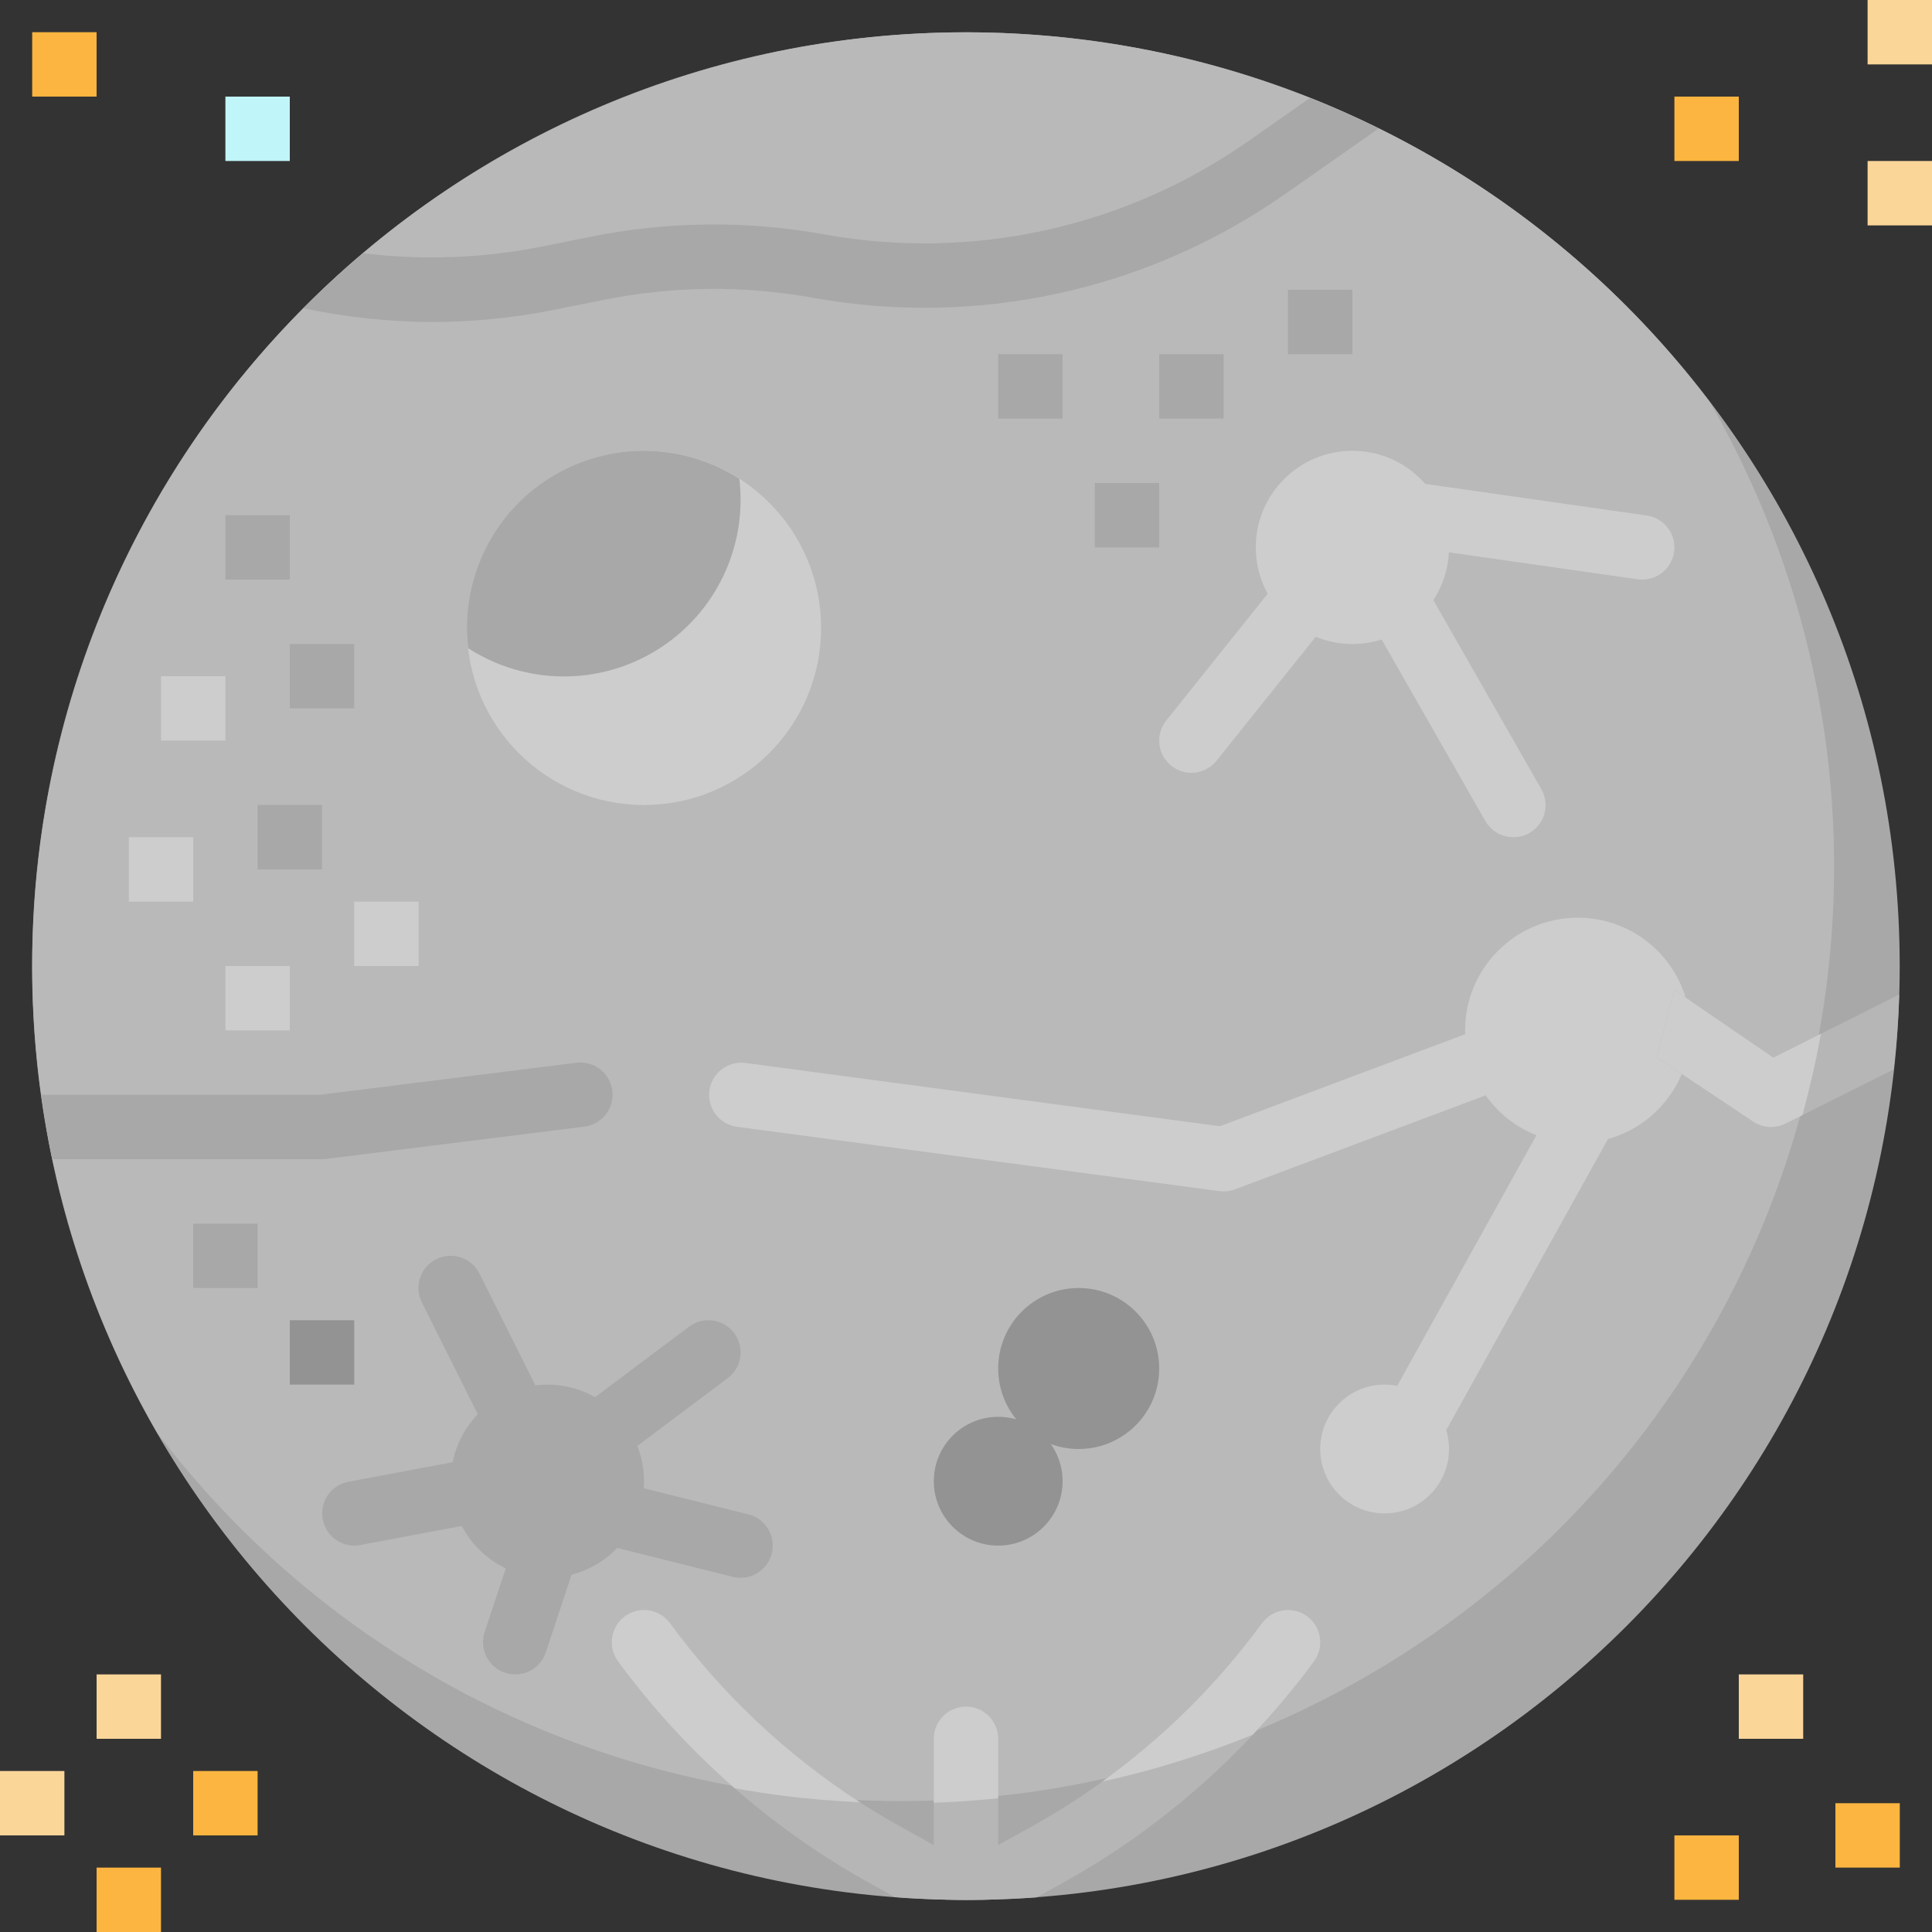 <svg height="480pt" viewBox="0 0 480 480" width="480pt" xmlns="http://www.w3.org/2000/svg"><rect x="0" y="0" width="480" height="480" fill="#333333" stroke="none"/><path d="m471.977 240.023c0 128.129-103.871 232-232 232-128.129 0-232-103.871-232-232 0-128.129 103.871-232 232-232 128.129 0 232 103.871 232 232zm0 0" fill="#a8a8a8"/><path d="m269.23 9.879c-87.441-11.102-173.621 28.309-222.422 101.711-48.797 73.402-51.789 168.117-7.711 244.449 74.086 97.266 210.945 120.332 312.824 52.73 101.879-67.602 133.809-202.664 72.98-308.73-37.59-49.836-93.734-82.355-155.672-90.16zm0 0" fill="#b9b9b9"/><path d="m88 384c-4.117-.023-7.543-3.168-7.918-7.266-.379-4.098 2.414-7.812 6.453-8.59l32.121-6.023c2.863-.664 5.859.293 7.805 2.5 1.945 2.203 2.527 5.297 1.512 8.055-1.016 2.758-3.461 4.738-6.371 5.156l-32.121 6.023c-.488.094-.984.145-1.48.145zm0 0" fill="#a8a8a8"/><path d="m144 368c-3.445 0-6.5-2.203-7.59-5.469-1.09-3.27.035-6.863 2.789-8.93l32-24c3.535-2.652 8.551-1.938 11.199 1.598 2.652 3.535 1.938 8.551-1.598 11.199l-32 24c-1.387 1.039-3.07 1.602-4.801 1.602zm0 0" fill="#a8a8a8"/><path d="m204 156c0 24.301-19.699 44-44 44s-44-19.699-44-44 19.699-44 44-44 44 19.699 44 44zm0 0" fill="#cdcdcd"/><path d="m116 156c.008 1.684.109 3.367.312 5.039 14.289 9.23 32.625 9.371 47.051.359 14.43-9.012 22.348-25.551 20.324-42.438-13.531-8.684-30.727-9.285-44.836-1.566-14.105 7.719-22.871 22.527-22.852 38.605zm0 0" fill="#a8a8a8"/><path d="m304 296c-.352 0-.707-.023-1.055-.07l-120-16c-4.297-.672-7.273-4.652-6.699-8.961.574-4.312 4.488-7.375 8.809-6.898l118.016 15.738 62.121-23.305c4.141-1.547 8.75.555 10.297 4.695s-.555 8.75-4.695 10.297l-64 24c-.895.332-1.84.504-2.793.504zm0 0" fill="#cdcdcd"/><path d="m420 256c0 15.465-12.535 28-28 28s-28-12.535-28-28 12.535-28 28-28 28 12.535 28 28zm0 0" fill="#cdcdcd"/><path d="m360 136c0 13.254-10.746 24-24 24s-24-10.746-24-24 10.746-24 24-24 24 10.746 24 24zm0 0" fill="#cdcdcd"/><path d="m360 360c0 8.836-7.164 16-16 16s-16-7.164-16-16 7.164-16 16-16 16 7.164 16 16zm0 0" fill="#cdcdcd"/><path d="m264 368c0 8.836-7.164 16-16 16s-16-7.164-16-16 7.164-16 16-16 16 7.164 16 16zm0 0" fill="#939393"/><path d="m247.871 471.887c.008-2.848-1.52-5.477-4-6.879l-20.398-11.336c-22.41-12.5-41.859-29.691-57.016-50.398-2.609-3.57-7.613-4.352-11.184-1.746-3.57 2.609-4.352 7.613-1.746 11.184 16.531 22.57 37.734 41.309 62.168 54.938l6.664 3.695c8.488.652 17.004.832 25.512.543zm0 0" fill="#b6b6b6"/><path d="m166.465 403.281c-2.609-3.57-7.613-4.352-11.184-1.746-3.57 2.609-4.352 7.613-1.746 11.184 8.473 11.566 18.207 22.152 29.016 31.57 4.035.723 8.105 1.355 12.219 1.887 6.328.801 12.621 1.273 18.887 1.602-18.316-11.828-34.312-26.906-47.191-44.496zm0 0" fill="#cdcdcd"/><path d="m326.465 412.719c2.605-3.57 1.824-8.574-1.746-11.184-3.57-2.605-8.574-1.824-11.184 1.746-15.156 20.703-34.602 37.895-57.008 50.398l-8.527 4.719v-26.398c0-4.418-3.582-8-8-8s-8 3.582-8 8v39.855c8.52.316 17.051.164 25.551-.457l6.746-3.742c24.434-13.629 45.637-32.367 62.168-54.938zm0 0" fill="#b6b6b6"/><g fill="#cdcdcd"><path d="m313.535 403.281c-11.082 15.125-24.484 28.41-39.711 39.359 12.766-2.812 25.27-6.707 37.375-11.633 5.465-5.773 10.566-11.883 15.273-18.289 2.605-3.57 1.824-8.574-1.746-11.184-3.57-2.605-8.574-1.824-11.184 1.746zm0 0"/><path d="m232 447.879c5.375-.176 10.703-.566 16-1.117v-14.762c0-4.418-3.582-8-8-8s-8 3.582-8 8zm0 0"/><path d="m352 360c-2.832-.004-5.449-1.504-6.883-3.945-1.438-2.441-1.473-5.457-.102-7.934l40-72c1.336-2.59 3.98-4.25 6.895-4.328 2.914-.078 5.641 1.434 7.113 3.949 1.477 2.516 1.469 5.633-.023 8.137l-40 72c-1.41 2.543-4.09 4.121-7 4.121zm0 0"/><path d="m376 208c-2.867.008-5.52-1.516-6.953-4l-32-56c-1.5-2.484-1.535-5.59-.09-8.109 1.441-2.52 4.137-4.059 7.039-4.023 2.902.035 5.559 1.645 6.941 4.195l32 56c2.188 3.836.855 8.723-2.977 10.914-1.207.684-2.574 1.035-3.961 1.023zm0 0"/><path d="m408 144c-.383 0-.766-.027-1.145-.078l-56-8c-4.375-.629-7.41-4.684-6.785-9.059.629-4.375 4.684-7.41 9.059-6.785l56 8c4.156.594 7.148 4.301 6.852 8.488s-3.781 7.434-7.98 7.434zm0 0"/><path d="m296 192c-3.078 0-5.879-1.762-7.215-4.535-1.332-2.773-.957-6.062.969-8.465l32-40c2.758-3.449 7.797-4.008 11.246-1.246 3.449 2.758 4.008 7.797 1.246 11.246l-32 40c-1.516 1.898-3.816 3-6.246 3zm0 0"/><path d="m56 240h16v16h-16zm0 0"/><path d="m88 224h16v16h-16zm0 0"/></g><path d="m64 200h16v16h-16zm0 0" fill="#a8a8a8"/><path d="m40 168h16v16h-16zm0 0" fill="#cdcdcd"/><path d="m72 160h16v16h-16zm0 0" fill="#a8a8a8"/><path d="m56 128h16v16h-16zm0 0" fill="#a8a8a8"/><path d="m416 456h16v16h-16zm0 0" fill="#fbb540"/><path d="m24 464h16v16h-16zm0 0" fill="#fbb540"/><path d="m24 416h16v16h-16zm0 0" fill="#fbd699"/><path d="m48 440h16v16h-16zm0 0" fill="#fbb540"/><path d="m0 440h16v16h-16zm0 0" fill="#fbd699"/><path d="m456 448h16v16h-16zm0 0" fill="#fbb540"/><path d="m432 416h16v16h-16zm0 0" fill="#fbd699"/><path d="m464 0h16v16h-16zm0 0" fill="#fbd699"/><path d="m464 40h16v16h-16zm0 0" fill="#fbd699"/><path d="m416 24h16v16h-16zm0 0" fill="#fbb540"/><path d="m8 8h16v16h-16zm0 0" fill="#fbb540"/><path d="m56 24h16v16h-16zm0 0" fill="#c0f5f9"/><path d="m32 208h16v16h-16zm0 0" fill="#cdcdcd"/><path d="m48 304h16v16h-16zm0 0" fill="#a8a8a8"/><path d="m72 328h16v16h-16zm0 0" fill="#939393"/><path d="m272 120h16v16h-16zm0 0" fill="#a8a8a8"/><path d="m248 88h16v16h-16zm0 0" fill="#a8a8a8"/><path d="m288 88h16v16h-16zm0 0" fill="#a8a8a8"/><path d="m320 72h16v16h-16zm0 0" fill="#a8a8a8"/><path d="m143.008 264.062-63.504 7.938h-69.238c.742 5.375 1.598 10.727 2.711 16h67.023c.332 0 .664-.023.992-.062l64-8c2.887-.293 5.391-2.129 6.543-4.793 1.148-2.668.762-5.746-1.008-8.047-1.77-2.301-4.648-3.461-7.52-3.035zm0 0" fill="#a8a8a8"/><path d="m318.863 48.496 23.664-16.566c-5.598-2.746-11.199-5.312-17.031-7.617l-15.809 11.07c-30.469 21.191-68.098 29.426-104.633 22.898-19.242-3.52-38.98-3.348-58.16.512l-12.551 2.512c-14.543 2.879-29.453 3.418-44.168 1.598-5.129 4.336-10.047 8.914-14.793 13.684 10.434 2.219 21.062 3.363 31.73 3.414 10.207.004 20.391-1 30.398-3l12.543-2.512c17.203-3.457 34.902-3.613 52.16-.465 40.73 7.305 82.695-1.879 116.648-25.527zm0 0" fill="#a8a8a8"/><path d="m471.848 247.098-31.273 15.672-24.574-16.84-4.441 16.727 24 16c2.387 1.59 5.438 1.781 8 .504l26.914-13.457c.727-6.23 1.184-12.438 1.375-18.605zm0 0" fill="#b6b6b6"/><path d="m440.574 262.77-24.574-16.84-4.441 16.727 24 16c2.387 1.59 5.438 1.781 8 .504l4.258-2.129c1.793-6.617 3.352-13.336 4.574-20.191zm0 0" fill="#cdcdcd"/><path d="m128 360c-3.047.016-5.84-1.699-7.199-4.426l-16-32c-1.977-3.953-.371-8.758 3.582-10.734 3.957-1.977 8.762-.371 10.738 3.586l16 32c1.234 2.473 1.105 5.41-.344 7.766-1.449 2.355-4.012 3.797-6.777 3.809zm0 0" fill="#a8a8a8"/><path d="m184 392c-.656 0-1.312-.082-1.953-.238l-32-8c-4.254-1.102-6.828-5.426-5.758-9.691 1.066-4.266 5.375-6.867 9.648-5.832l32 8c3.914.984 6.484 4.73 5.992 8.738-.492 4.008-3.891 7.02-7.93 7.023zm0 0" fill="#a8a8a8"/><path d="m128 416c-.855-.004-1.707-.141-2.52-.406-4.188-1.395-6.457-5.914-5.074-10.105l8-24.129c1.391-4.195 5.922-6.473 10.117-5.082 4.199 1.387 6.473 5.918 5.086 10.113l-8 24.121c-1.086 3.281-4.156 5.492-7.609 5.488zm0 0" fill="#a8a8a8"/><path d="m288 340c0 11.047-8.953 20-20 20s-20-8.953-20-20 8.953-20 20-20 20 8.953 20 20zm0 0" fill="#939393"/><path d="m160 368c0 13.254-10.746 24-24 24s-24-10.746-24-24 10.746-24 24-24 24 10.746 24 24zm0 0" fill="#a8a8a8"/></svg>